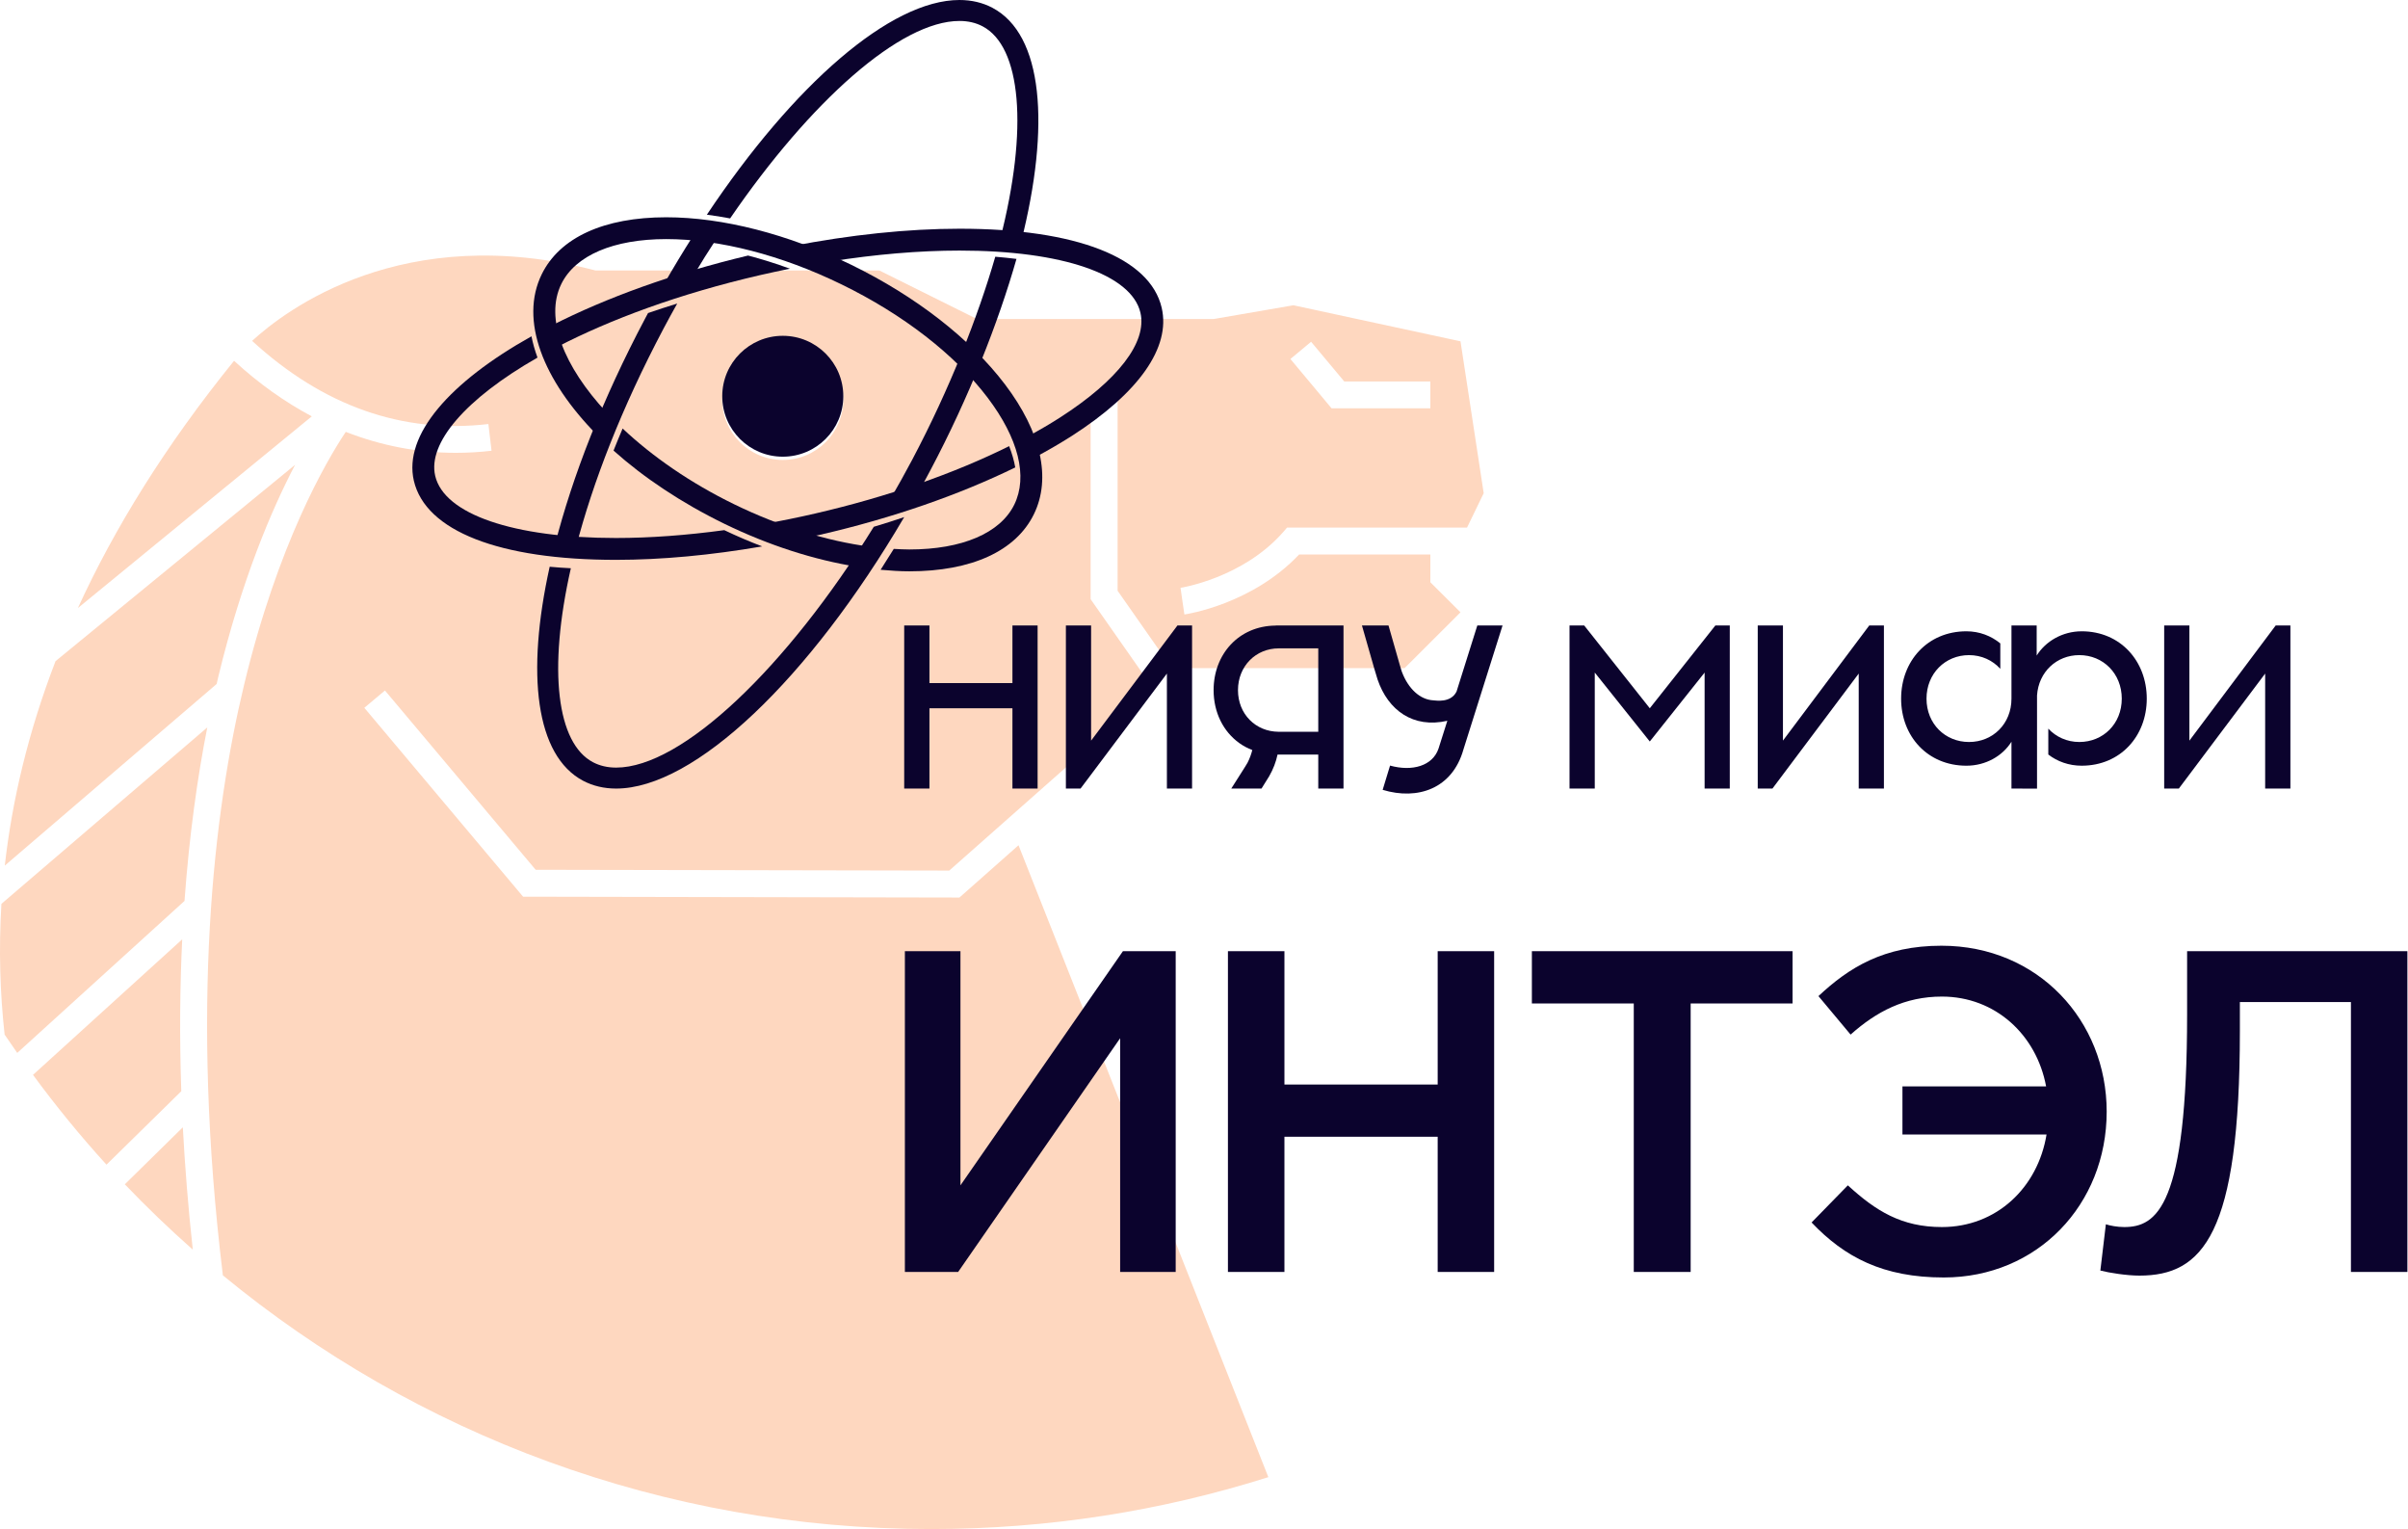 <?xml version="1.0" encoding="UTF-8" standalone="no"?>
<!-- Created with Inkscape (http://www.inkscape.org/) -->

<svg
   version="1.1"
   id="svg1"
   width="350.667"
   height="222.667"
   viewBox="0 0 350.667 222.667"
   sodipodi:docname="logo4.svg"
   inkscape:version="1.3 (1:1.3+202307231459+0e150ed6c4)"
   xmlns:inkscape="http://www.inkscape.org/namespaces/inkscape"
   xmlns:sodipodi="http://sodipodi.sourceforge.net/DTD/sodipodi-0.dtd"
   xmlns="http://www.w3.org/2000/svg"
   xmlns:svg="http://www.w3.org/2000/svg">
  <defs
     id="defs1">
    <clipPath
       clipPathUnits="userSpaceOnUse"
       id="clipPath1">
      <path
         d="M 0,0 H 263 V 167 H 0 Z"
         id="path1" />
    </clipPath>
    <clipPath
       clipPathUnits="userSpaceOnUse"
       id="clipPath3">
      <path
         d="M 0,0 H 263 V 167 H 0 Z"
         id="path3" />
    </clipPath>
    <clipPath
       clipPathUnits="userSpaceOnUse"
       id="clipPath5">
      <path
         d="M 0,0 H 263 V 167 H 0 Z"
         id="path5" />
    </clipPath>
    <clipPath
       clipPathUnits="userSpaceOnUse"
       id="clipPath7">
      <path
         d="M 0,0 H 263 V 167 H 0 Z"
         id="path7" />
    </clipPath>
    <clipPath
       clipPathUnits="userSpaceOnUse"
       id="clipPath9">
      <path
         d="M 0,0 H 263 V 167 H 0 Z"
         id="path9" />
    </clipPath>
    <clipPath
       clipPathUnits="userSpaceOnUse"
       id="clipPath11">
      <path
         d="M 0,0 H 263 V 167 H 0 Z"
         id="path11" />
    </clipPath>
    <clipPath
       clipPathUnits="userSpaceOnUse"
       id="clipPath13">
      <path
         d="M 0,0 H 263 V 167 H 0 Z"
         id="path13" />
    </clipPath>
    <clipPath
       clipPathUnits="userSpaceOnUse"
       id="clipPath15">
      <path
         d="M 0,0 H 263 V 167 H 0 Z"
         id="path15" />
    </clipPath>
    <clipPath
       clipPathUnits="userSpaceOnUse"
       id="clipPath17">
      <path
         d="M 0,0 H 263 V 167 H 0 Z"
         id="path17" />
    </clipPath>
    <clipPath
       clipPathUnits="userSpaceOnUse"
       id="clipPath19">
      <path
         d="M 0,0 H 263 V 167 H 0 Z"
         id="path19" />
    </clipPath>
    <clipPath
       clipPathUnits="userSpaceOnUse"
       id="clipPath21">
      <path
         d="M 0,0 H 263 V 167 H 0 Z"
         id="path21" />
    </clipPath>
    <clipPath
       clipPathUnits="userSpaceOnUse"
       id="clipPath23">
      <path
         d="M 0,0 H 263 V 167 H 0 Z"
         id="path23" />
    </clipPath>
    <clipPath
       clipPathUnits="userSpaceOnUse"
       id="clipPath25">
      <path
         d="M 0,0 H 263 V 167 H 0 Z"
         id="path25" />
    </clipPath>
    <clipPath
       clipPathUnits="userSpaceOnUse"
       id="clipPath27">
      <path
         d="M 0,0 H 263 V 167 H 0 Z"
         id="path27" />
    </clipPath>
    <clipPath
       clipPathUnits="userSpaceOnUse"
       id="clipPath29">
      <path
         d="M 0,0 H 263 V 167 H 0 Z"
         id="path29" />
    </clipPath>
    <clipPath
       clipPathUnits="userSpaceOnUse"
       id="clipPath31">
      <path
         d="M 0,0 H 263 V 167 H 0 Z"
         id="path31" />
    </clipPath>
    <clipPath
       clipPathUnits="userSpaceOnUse"
       id="clipPath33">
      <path
         d="M 0,0 H 263 V 167 H 0 Z"
         id="path33" />
    </clipPath>
    <clipPath
       clipPathUnits="userSpaceOnUse"
       id="clipPath35">
      <path
         d="M 0,0 H 263 V 167 H 0 Z"
         id="path35" />
    </clipPath>
    <clipPath
       clipPathUnits="userSpaceOnUse"
       id="clipPath37">
      <path
         d="M 0,0 H 263 V 167 H 0 Z"
         id="path37" />
    </clipPath>
    <clipPath
       clipPathUnits="userSpaceOnUse"
       id="clipPath39">
      <path
         d="M 0,0 H 263 V 167 H 0 Z"
         id="path39" />
    </clipPath>
    <clipPath
       clipPathUnits="userSpaceOnUse"
       id="clipPath41">
      <path
         d="M 0,0 H 263 V 167 H 0 Z"
         id="path41" />
    </clipPath>
    <clipPath
       clipPathUnits="userSpaceOnUse"
       id="clipPath43">
      <path
         d="M 0,0 H 263 V 167 H 0 Z"
         id="path43" />
    </clipPath>
    <clipPath
       clipPathUnits="userSpaceOnUse"
       id="clipPath45">
      <path
         d="M 0,0 H 263 V 167 H 0 Z"
         id="path45" />
    </clipPath>
    <clipPath
       clipPathUnits="userSpaceOnUse"
       id="clipPath47">
      <path
         d="M 0,0 H 263 V 167 H 0 Z"
         id="path47" />
    </clipPath>
    <clipPath
       clipPathUnits="userSpaceOnUse"
       id="clipPath49">
      <path
         d="M 0,0 H 263 V 167 H 0 Z"
         id="path49" />
    </clipPath>
    <clipPath
       clipPathUnits="userSpaceOnUse"
       id="clipPath51">
      <path
         d="M 0,0 H 263 V 167 H 0 Z"
         id="path51" />
    </clipPath>
    <clipPath
       clipPathUnits="userSpaceOnUse"
       id="clipPath53">
      <path
         d="M 0,0 H 263 V 167 H 0 Z"
         id="path53" />
    </clipPath>
    <clipPath
       clipPathUnits="userSpaceOnUse"
       id="clipPath55">
      <path
         d="M 0,0 H 263 V 167 H 0 Z"
         id="path55" />
    </clipPath>
    <clipPath
       clipPathUnits="userSpaceOnUse"
       id="clipPath57">
      <path
         d="M 0,0 H 263 V 167 H 0 Z"
         id="path57" />
    </clipPath>
    <clipPath
       clipPathUnits="userSpaceOnUse"
       id="clipPath59">
      <path
         d="M 0,0 H 263 V 167 H 0 Z"
         id="path59" />
    </clipPath>
    <clipPath
       clipPathUnits="userSpaceOnUse"
       id="clipPath61">
      <path
         d="M 0,0 H 263 V 167 H 0 Z"
         id="path61" />
    </clipPath>
  </defs>
  <sodipodi:namedview
     id="namedview1"
     pagecolor="#ffffff"
     bordercolor="#666666"
     borderopacity="1.0"
     inkscape:showpageshadow="2"
     inkscape:pageopacity="0.0"
     inkscape:pagecheckerboard="0"
     inkscape:deskcolor="#d1d1d1"
     inkscape:zoom="2.3552303"
     inkscape:cx="128.22525"
     inkscape:cy="133.74488"
     inkscape:window-width="1850"
     inkscape:window-height="1016"
     inkscape:window-x="0"
     inkscape:window-y="0"
     inkscape:window-maximized="1"
     inkscape:current-layer="g1">
    <inkscape:page
       x="0"
       y="0"
       id="page1"
       width="350.667"
       height="222.667"
       margin="0"
       bleed="0"
       inkscape:export-filename="logo4.pdf"
       inkscape:export-xdpi="96"
       inkscape:export-ydpi="96" />
  </sodipodi:namedview>
  <g
     id="g1"
     inkscape:groupmode="layer"
     inkscape:label="">
    <g
       id="g67"
       style="fill:#fed7bf;fill-opacity:1">
      <g
         id="g2"
         style="fill:#fed7bf;fill-opacity:1">
        <path
           d="M 19.906,102.59 3.605,117.395 c 2.508,3.414 5.184,6.687 8.028,9.808 l 8.172,-8.023 c -0.203,-5.946 -0.149,-11.477 0.101,-16.59"
           style="fill:#fed7bf;fill-opacity:1;fill-rule:nonzero;stroke:none"
           transform="scale(1.333)"
           clip-path="url(#clipPath1)"
           id="path2" />
      </g>
      <g
         id="g4"
         style="fill:#fed7bf;fill-opacity:1">
        <path
           d="M 22.645,79.449 0.156,98.715 c -0.304,4.957 -0.152,9.726 0.348,14.281 0.453,0.672 0.914,1.34 1.379,2 L 20.156,98.398 c 0.524,-7.207 1.418,-13.523 2.489,-18.949"
           style="fill:#fed7bf;fill-opacity:1;fill-rule:nonzero;stroke:none"
           transform="scale(1.333)"
           clip-path="url(#clipPath3)"
           id="path4" />
      </g>
      <g
         id="g6"
         style="fill:#fed7bf;fill-opacity:1">
        <path
           d="m 13.637,129.348 c 2.371,2.48 4.851,4.859 7.422,7.132 -0.504,-4.656 -0.86,-9.109 -1.086,-13.359 z"
           style="fill:#fed7bf;fill-opacity:1;fill-rule:nonzero;stroke:none"
           transform="scale(1.333)"
           clip-path="url(#clipPath5)"
           id="path6" />
      </g>
      <g
         id="g8"
         style="fill:#fed7bf;fill-opacity:1">
        <path
           d="M 23.855,73.887 C 26.426,63.266 29.68,55.656 32.238,50.766 L 6.066,72.211 C 3.074,79.977 1.324,87.438 0.523,94.539 L 23.668,74.703 c 0.059,-0.273 0.125,-0.543 0.187,-0.816"
           style="fill:#fed7bf;fill-opacity:1;fill-rule:nonzero;stroke:none"
           transform="scale(1.333)"
           clip-path="url(#clipPath7)"
           id="path8" />
      </g>
      <g
         id="g10"
         style="fill:#fed7bf;fill-opacity:1">
        <path
           d="M 25.57,39.406 C 18.051,48.691 12.488,57.723 8.508,66.41 L 34.062,45.473 C 31.105,43.902 28.258,41.879 25.57,39.406"
           style="fill:#fed7bf;fill-opacity:1;fill-rule:nonzero;stroke:none"
           transform="scale(1.333)"
           clip-path="url(#clipPath9)"
           id="path10" />
      </g>
      <g
         id="g12"
         style="fill:#fed7bf;fill-opacity:1">
        <path
           d="m 85.52,50.234 c -3.657,0 -6.618,-2.957 -6.618,-6.601 0,-3.645 2.961,-6.602 6.618,-6.602 3.648,0 6.609,2.957 6.609,6.602 0,3.644 -2.961,6.601 -6.609,6.601 m 57.714,-12.906 3.621,4.332 h 9.407 v 2.938 h -10.789 l -4.5,-5.391 z m -3.058,20.793 0.433,-0.5 h 19.661 l 1.82,-3.754 -2.535,-16.59 -18.254,-3.937 -8.719,1.504 H 106.734 L 96.062,29.539 H 65.047 c -21.008,-5.484 -33.899,4.375 -37.504,7.691 7.754,7.118 16.441,10.172 25.812,9.082 l 0.344,2.918 c -1.312,0.153 -2.613,0.227 -3.91,0.227 -4.121,0 -8.144,-0.777 -12.016,-2.289 -2.16,3.246 -7.414,12.246 -11.113,27.648 -3.332,13.864 -5.871,35.231 -2.312,64.477 21.027,17.312 47.988,27.707 77.375,27.707 12.839,0 25.218,-1.992 36.839,-5.668 L 111.27,92.316 104.816,98.027 57.145,97.934 39.801,77.305 l 2.254,-1.891 16.465,19.582 45.183,0.086 22.359,-19.766 -6.914,-9.871 V 43.359 h 2.946 V 64.52 l 6.183,8.832 0.016,-0.016 0.203,0.234 0.586,-0.597 h 24.363 l 6.11,-6.098 -3.293,-3.281 v -3.035 h -14.336 c -5.133,5.429 -12.227,6.507 -12.535,6.554 l -0.215,-1.457 -0.207,-1.453 c 0.066,-0.015 6.777,-1.051 11.207,-6.082"
           style="fill:#fed7bf;fill-opacity:1;fill-rule:nonzero;stroke:none"
           transform="scale(1.333)"
           clip-path="url(#clipPath11)"
           id="path12" />
      </g>
    </g>
    <g
       id="g66"
       style="fill:#0b032d;fill-opacity:1">
      <g
         id="g65"
         style="fill:#0b032d;fill-opacity:1">
        <g
           id="g14"
           style="fill:#0b032d;fill-opacity:1">
          <path
             d="m 101.672,51.301 c 4.16,-7.856 7.398,-16.086 9.375,-23.024 -0.75,-0.093 -1.52,-0.172 -2.317,-0.238 -1.878,6.5 -4.957,14.399 -9.085,22.191 -0.762,1.438 -1.551,2.852 -2.352,4.235 1.113,-0.363 2.211,-0.746 3.285,-1.141 0.367,-0.668 0.738,-1.34 1.094,-2.023"
             style="fill:#0b032d;fill-opacity:1;fill-rule:nonzero;stroke:none"
             transform="scale(1.333)"
             clip-path="url(#clipPath13)"
             id="path14" />
        </g>
        <g
           id="g16"
           style="fill:#0b032d;fill-opacity:1">
          <path
             d="m 72.484,35.898 c 0.489,-0.925 0.989,-1.839 1.5,-2.746 -1.093,0.336 -2.148,0.684 -3.187,1.039 -0.117,0.211 -0.231,0.422 -0.34,0.637 -4.617,8.711 -7.93,17.219 -9.844,24.727 0.75,0.066 1.528,0.113 2.328,0.148 1.821,-7.004 4.95,-15.129 9.543,-23.805"
             style="fill:#0b032d;fill-opacity:1;fill-rule:nonzero;stroke:none"
             transform="scale(1.333)"
             clip-path="url(#clipPath15)"
             id="path16" />
        </g>
        <g
           id="g18"
           style="fill:#0b032d;fill-opacity:1">
          <path
             d="m 68.02,46.801 c -0.34,0.812 -0.68,1.617 -0.993,2.41 3.293,2.945 7.399,5.699 12.118,8 4.839,2.355 9.816,3.945 14.496,4.691 0.476,-0.714 0.953,-1.449 1.418,-2.191 C 90.328,59.094 85.191,57.504 80.195,55.07 75.426,52.746 71.262,49.855 68.02,46.801"
             style="fill:#0b032d;fill-opacity:1;fill-rule:nonzero;stroke:none"
             transform="scale(1.333)"
             clip-path="url(#clipPath17)"
             id="path18" />
        </g>
        <g
           id="g20"
           style="fill:#0b032d;fill-opacity:1">
          <path
             d="M 109.793,41.984 C 106.012,36.996 100.039,32.355 92.977,28.91 86.113,25.574 78.945,23.73 72.785,23.73 c -6.808,0 -11.644,2.215 -13.609,6.239 -2.43,4.98 0.117,11.543 6.07,17.554 0.332,-0.824 0.668,-1.648 1.02,-2.476 C 61.59,40.023 59.488,34.77 61.32,31.02 c 1.524,-3.122 5.703,-4.907 11.465,-4.907 5.801,0 12.606,1.754 19.145,4.946 6.73,3.277 12.398,7.668 15.957,12.363 3.383,4.469 4.418,8.617 2.922,11.687 -1.528,3.118 -5.704,4.903 -11.469,4.903 -0.555,0 -1.129,-0.032 -1.699,-0.063 -0.477,0.774 -0.953,1.531 -1.438,2.281 1.07,0.094 2.121,0.168 3.137,0.168 6.808,0 11.644,-2.218 13.609,-6.238 1.918,-3.922 0.797,-8.953 -3.156,-14.176"
             style="fill:#0b032d;fill-opacity:1;fill-rule:nonzero;stroke:none"
             transform="scale(1.333)"
             clip-path="url(#clipPath19)"
             id="path20" />
        </g>
        <g
           id="g22"
           style="fill:#0b032d;fill-opacity:1">
          <path
             d="m 95.457,57.535 c -9.531,15.403 -20.953,26.301 -28.145,26.301 -0.941,0 -1.796,-0.199 -2.535,-0.59 -3.922,-2.07 -4.945,-10.004 -2.414,-21.184 -0.797,-0.039 -1.566,-0.093 -2.312,-0.164 -2.602,11.727 -1.531,20.633 3.652,23.375 1.078,0.567 2.293,0.852 3.609,0.852 8.559,0 21.086,-11.953 31.469,-29.648 -1.09,0.371 -2.199,0.722 -3.324,1.058"
             style="fill:#0b032d;fill-opacity:1;fill-rule:nonzero;stroke:none"
             transform="scale(1.333)"
             clip-path="url(#clipPath21)"
             id="path22" />
        </g>
        <g
           id="g24"
           style="fill:#0b032d;fill-opacity:1">
          <path
             d="m 89.082,56.078 c -1.859,0.43 -3.719,0.809 -5.562,1.137 1.484,0.594 2.968,1.113 4.437,1.547 0.559,-0.117 1.105,-0.235 1.668,-0.364 7.855,-1.808 15.184,-4.359 21.289,-7.347 -0.133,-0.75 -0.355,-1.524 -0.668,-2.324 -6.008,2.988 -13.312,5.539 -21.164,7.351"
             style="fill:#0b032d;fill-opacity:1;fill-rule:nonzero;stroke:none"
             transform="scale(1.333)"
             clip-path="url(#clipPath23)"
             id="path24" />
        </g>
        <g
           id="g26"
           style="fill:#0b032d;fill-opacity:1">
          <path
             d="m 60.309,35.531 c 0.093,0.762 0.277,1.555 0.562,2.36 5.809,-3.008 13.313,-5.797 22.168,-7.844 1.094,-0.25 2.176,-0.481 3.258,-0.703 -1.535,-0.559 -3.067,-1.043 -4.574,-1.434 -8.184,1.953 -15.508,4.613 -21.414,7.621"
             style="fill:#0b032d;fill-opacity:1;fill-rule:nonzero;stroke:none"
             transform="scale(1.333)"
             clip-path="url(#clipPath25)"
             id="path26" />
        </g>
        <g
           id="g28"
           style="fill:#0b032d;fill-opacity:1">
          <path
             d="m 79.125,57.902 c -4.113,0.559 -8.109,0.856 -11.832,0.856 -11.207,0 -18.781,-2.598 -19.75,-6.793 -0.828,-3.555 3.281,-8.403 11.176,-12.91 -0.285,-0.782 -0.508,-1.563 -0.657,-2.325 -8.941,5 -14.003,10.774 -12.851,15.774 1.281,5.492 9.328,8.641 22.082,8.641 4.973,0 10.398,-0.508 15.973,-1.469 -1.387,-0.528 -2.77,-1.121 -4.141,-1.774"
             style="fill:#0b032d;fill-opacity:1;fill-rule:nonzero;stroke:none"
             transform="scale(1.333)"
             clip-path="url(#clipPath27)"
             id="path28" />
        </g>
        <g
           id="g30"
           style="fill:#0b032d;fill-opacity:1">
          <path
             d="m 126.914,33.625 c -1.273,-5.492 -9.324,-8.645 -22.082,-8.645 -5.676,0 -11.961,0.665 -18.359,1.907 1.406,0.496 2.808,1.051 4.215,1.675 4.933,-0.785 9.734,-1.195 14.144,-1.195 11.211,0 18.785,2.602 19.758,6.793 0.746,3.211 -2.457,7.379 -8.781,11.438 -1.075,0.691 -2.235,1.367 -3.446,2.023 0.328,0.781 0.578,1.551 0.754,2.305 1.403,-0.75 2.738,-1.528 3.985,-2.321 7.328,-4.707 10.812,-9.667 9.812,-13.98"
             style="fill:#0b032d;fill-opacity:1;fill-rule:nonzero;stroke:none"
             transform="scale(1.333)"
             clip-path="url(#clipPath29)"
             id="path30" />
        </g>
        <g
           id="g32"
           style="fill:#0b032d;fill-opacity:1">
          <path
             d="m 92.129,43.277 c 0,3.645 -2.961,6.602 -6.613,6.602 -3.649,0 -6.614,-2.957 -6.614,-6.602 0,-3.644 2.965,-6.601 6.614,-6.601 3.652,0 6.613,2.957 6.613,6.601"
             style="fill:#0b032d;fill-opacity:1;fill-rule:evenodd;stroke:none"
             transform="scale(1.333)"
             clip-path="url(#clipPath31)"
             id="path32" />
        </g>
        <g
           id="g34"
           style="fill:#0b032d;fill-opacity:1">
          <path
             d="m 75.719,30.164 c 0.843,-1.418 1.707,-2.797 2.59,-4.141 -0.86,-0.14 -1.711,-0.253 -2.543,-0.332 -1.118,1.75 -2.215,3.563 -3.286,5.442 1.063,-0.336 2.137,-0.653 3.239,-0.969"
             style="fill:#0b032d;fill-opacity:1;fill-rule:nonzero;stroke:none"
             transform="scale(1.333)"
             clip-path="url(#clipPath33)"
             id="path34" />
        </g>
        <g
           id="g36"
           style="fill:#0b032d;fill-opacity:1">
          <path
             d="M 79.762,23.855 C 88.574,10.996 98.387,2.289 104.816,2.289 c 0.942,0 1.793,0.195 2.536,0.59 4.168,2.199 5.062,11.047 1.882,23.371 0.793,0.066 1.559,0.152 2.301,0.25 C 114.793,13.656 113.941,3.766 108.422,0.852 107.348,0.285 106.133,0 104.816,0 97.297,0 86.719,9.219 77.223,23.449 c 0.836,0.11 1.679,0.239 2.539,0.406"
             style="fill:#0b032d;fill-opacity:1;fill-rule:nonzero;stroke:none"
             transform="scale(1.333)"
             clip-path="url(#clipPath35)"
             id="path36" />
        </g>
      </g>
      <g
         id="g64"
         style="fill:#0b032d;fill-opacity:1">
        <g
           id="g38"
           style="fill:#0b032d;fill-opacity:1">
          <path
             d="m 98.855,103.887 h 6.071 v 25.574 l 17.75,-25.574 h 5.765 v 35.035 h -6.07 v -25.527 l -17.699,25.527 h -5.817 z"
             style="fill:#0b032d;fill-opacity:1;fill-rule:nonzero;stroke:none"
             transform="scale(1.333)"
             clip-path="url(#clipPath37)"
             id="path38" />
        </g>
        <g
           id="g40"
           style="fill:#0b032d;fill-opacity:1">
          <path
             d="m 134.148,103.887 h 6.172 v 14.566 h 16.742 v -14.566 h 6.168 v 35.035 h -6.168 V 124.156 H 140.32 v 14.766 h -6.172 z"
             style="fill:#0b032d;fill-opacity:1;fill-rule:nonzero;stroke:none"
             transform="scale(1.333)"
             clip-path="url(#clipPath39)"
             id="path40" />
        </g>
        <g
           id="g42"
           style="fill:#0b032d;fill-opacity:1">
          <path
             d="m 178.484,109.594 h -11.132 v -5.707 h 28.48 v 5.707 h -11.133 v 29.328 h -6.215 z"
             style="fill:#0b032d;fill-opacity:1;fill-rule:nonzero;stroke:none"
             transform="scale(1.333)"
             clip-path="url(#clipPath41)"
             id="path42" />
        </g>
        <g
           id="g44"
           style="fill:#0b032d;fill-opacity:1">
          <path
             d="m 197.91,133.516 3.961,-4.055 c 3.059,2.801 5.867,4.555 10.277,4.555 5.965,0 10.481,-4.305 11.43,-10.11 h -15.742 v -5.25 h 15.695 c -1.054,-5.66 -5.566,-9.812 -11.383,-9.812 -4.062,0 -7.171,1.648 -9.976,4.152 l -3.512,-4.203 c 3.313,-3.102 7.121,-5.504 13.438,-5.504 10.578,0 18.05,8.203 18.05,18.117 0,10.156 -7.57,18.117 -17.8,18.117 -6.618,0 -10.828,-2.207 -14.438,-6.007"
             style="fill:#0b032d;fill-opacity:1;fill-rule:nonzero;stroke:none"
             transform="scale(1.333)"
             clip-path="url(#clipPath43)"
             id="path44" />
        </g>
        <g
           id="g46"
           style="fill:#0b032d;fill-opacity:1">
          <path
             d="m 229.457,138.766 0.602,-5.051 c 0.453,0.148 1.253,0.301 2.003,0.301 3.563,0 6.872,-2.254 6.872,-23.223 v -6.906 H 263 v 35.035 h -6.168 v -29.481 h -12.133 v 3.153 c 0,22.269 -4.058,26.726 -10.98,26.726 -1.356,0 -3.313,-0.304 -4.262,-0.554"
             style="fill:#0b032d;fill-opacity:1;fill-rule:nonzero;stroke:none"
             transform="scale(1.333)"
             clip-path="url(#clipPath45)"
             id="path46" />
        </g>
      </g>
      <g
         id="g63"
         style="fill:#0b032d;fill-opacity:1">
        <g
           id="g48"
           style="fill:#0b032d;fill-opacity:1">
          <path
             d="m 180.234,77.355 -7.164,-9.039 h -1.605 v 17.809 h 2.758 V 73.457 l 6.011,7.527 5.989,-7.527 v 12.668 h 2.75 V 68.316 h -1.578 z"
             style="fill:#0b032d;fill-opacity:1;fill-rule:nonzero;stroke:none"
             transform="scale(1.333)"
             clip-path="url(#clipPath47)"
             id="path48" />
        </g>
        <g
           id="g50"
           style="fill:#0b032d;fill-opacity:1">
          <path
             d="M 194.781,80.887 V 68.316 h -2.754 v 17.809 h 1.606 l 9.426,-12.559 v 12.559 h 2.753 V 68.316 h -1.605 z"
             style="fill:#0b032d;fill-opacity:1;fill-rule:nonzero;stroke:none"
             transform="scale(1.333)"
             clip-path="url(#clipPath49)"
             id="path50" />
        </g>
        <g
           id="g52"
           style="fill:#0b032d;fill-opacity:1">
          <path
             d="m 248.609,68.316 -9.425,12.575 V 68.316 h -2.754 v 17.809 h 1.601 l 9.43,-12.559 v 12.559 h 2.758 V 68.316 Z"
             style="fill:#0b032d;fill-opacity:1;fill-rule:nonzero;stroke:none"
             transform="scale(1.333)"
             clip-path="url(#clipPath51)"
             id="path52" />
        </g>
        <g
           id="g54"
           style="fill:#0b032d;fill-opacity:1">
          <path
             d="m 227.414,68.949 c -2.109,0 -3.949,1.102 -4.914,2.649 v -3.282 h -2.754 v 7.989 c 0,2.75 -2.035,4.734 -4.637,4.734 -2.605,0 -4.644,-1.984 -4.644,-4.734 0,-2.739 2.039,-4.754 4.644,-4.754 1.371,0 2.575,0.566 3.418,1.496 V 70.27 c -0.988,-0.813 -2.273,-1.321 -3.703,-1.321 -4.254,0 -7.133,3.258 -7.133,7.356 0,4.093 2.879,7.324 7.133,7.324 2.121,0 3.953,-1.07 4.922,-2.617 v 5.113 l 2.793,0.008 V 75.949 c 0.172,-2.562 2.137,-4.398 4.621,-4.398 2.602,0 4.637,2.015 4.637,4.754 0,2.75 -2.035,4.734 -4.637,4.734 -1.355,0 -2.539,-0.551 -3.39,-1.457 v 2.824 c 0.976,0.758 2.238,1.223 3.644,1.223 4.234,0 7.113,-3.231 7.113,-7.324 0,-4.098 -2.879,-7.356 -7.113,-7.356"
             style="fill:#0b032d;fill-opacity:1;fill-rule:nonzero;stroke:none"
             transform="scale(1.333)"
             clip-path="url(#clipPath53)"
             id="path54" />
        </g>
        <g
           id="g56"
           style="fill:#0b032d;fill-opacity:1">
          <path
             d="M 119.199,80.891 V 68.316 h -2.754 v 17.809 h 1.602 l 9.433,-12.559 v 12.559 h 2.75 V 68.316 h -1.601 z"
             style="fill:#0b032d;fill-opacity:1;fill-rule:nonzero;stroke:none"
             transform="scale(1.333)"
             clip-path="url(#clipPath55)"
             id="path56" />
        </g>
        <g
           id="g58"
           style="fill:#0b032d;fill-opacity:1">
          <path
             d="m 110.605,74.609 h -9.066 v -6.293 h -2.758 v 17.809 h 2.758 v -8.77 h 9.066 v 8.77 h 2.75 V 68.316 h -2.75 z"
             style="fill:#0b032d;fill-opacity:1;fill-rule:nonzero;stroke:none"
             transform="scale(1.333)"
             clip-path="url(#clipPath57)"
             id="path58" />
        </g>
        <g
           id="g60"
           style="fill:#0b032d;fill-opacity:1">
          <path
             d="m 159.121,75.535 c -0.633,1.27 -2.269,0.969 -2.555,0.953 -1.449,-0.082 -2.707,-1.277 -3.394,-3.058 -0.063,-0.153 -0.113,-0.309 -1.481,-5.114 h -2.902 c 1.363,4.813 1.649,5.739 1.707,5.899 1.145,3.359 3.883,5.363 7.621,4.508 l -0.965,3.043 c -0.644,1.882 -2.859,2.523 -5.293,1.851 l -0.808,2.649 c 3.832,1.16 7.613,-0.125 8.82,-4.395 l 4.277,-13.555 h -2.757 z"
             style="fill:#0b032d;fill-opacity:1;fill-rule:nonzero;stroke:none"
             transform="scale(1.333)"
             clip-path="url(#clipPath59)"
             id="path60" />
        </g>
        <g
           id="g62"
           style="fill:#0b032d;fill-opacity:1">
          <path
             d="m 135.246,75.375 c 0,-2.633 1.961,-4.563 4.457,-4.563 h 4.313 v 9.11 h -4.348 c -2.48,-0.02 -4.422,-1.914 -4.422,-4.547 m 8.77,-7.059 h -4.649 v 0.008 c -4.051,0.031 -6.785,3.145 -6.785,7.051 0,2.43 1.055,4.531 2.816,5.789 0.43,0.309 0.899,0.555 1.411,0.754 -0.118,0.461 -0.282,0.922 -0.52,1.387 -0.066,0.125 -0.152,0.273 -1.777,2.82 h 3.304 c 0.602,-0.949 0.789,-1.262 0.836,-1.344 0.446,-0.777 0.75,-1.574 0.914,-2.367 h 4.45 v 3.711 h 2.757 V 68.316 Z"
             style="fill:#0b032d;fill-opacity:1;fill-rule:nonzero;stroke:none"
             transform="scale(1.333)"
             clip-path="url(#clipPath61)"
             id="path62" />
        </g>
      </g>
    </g>
  </g>
</svg>
